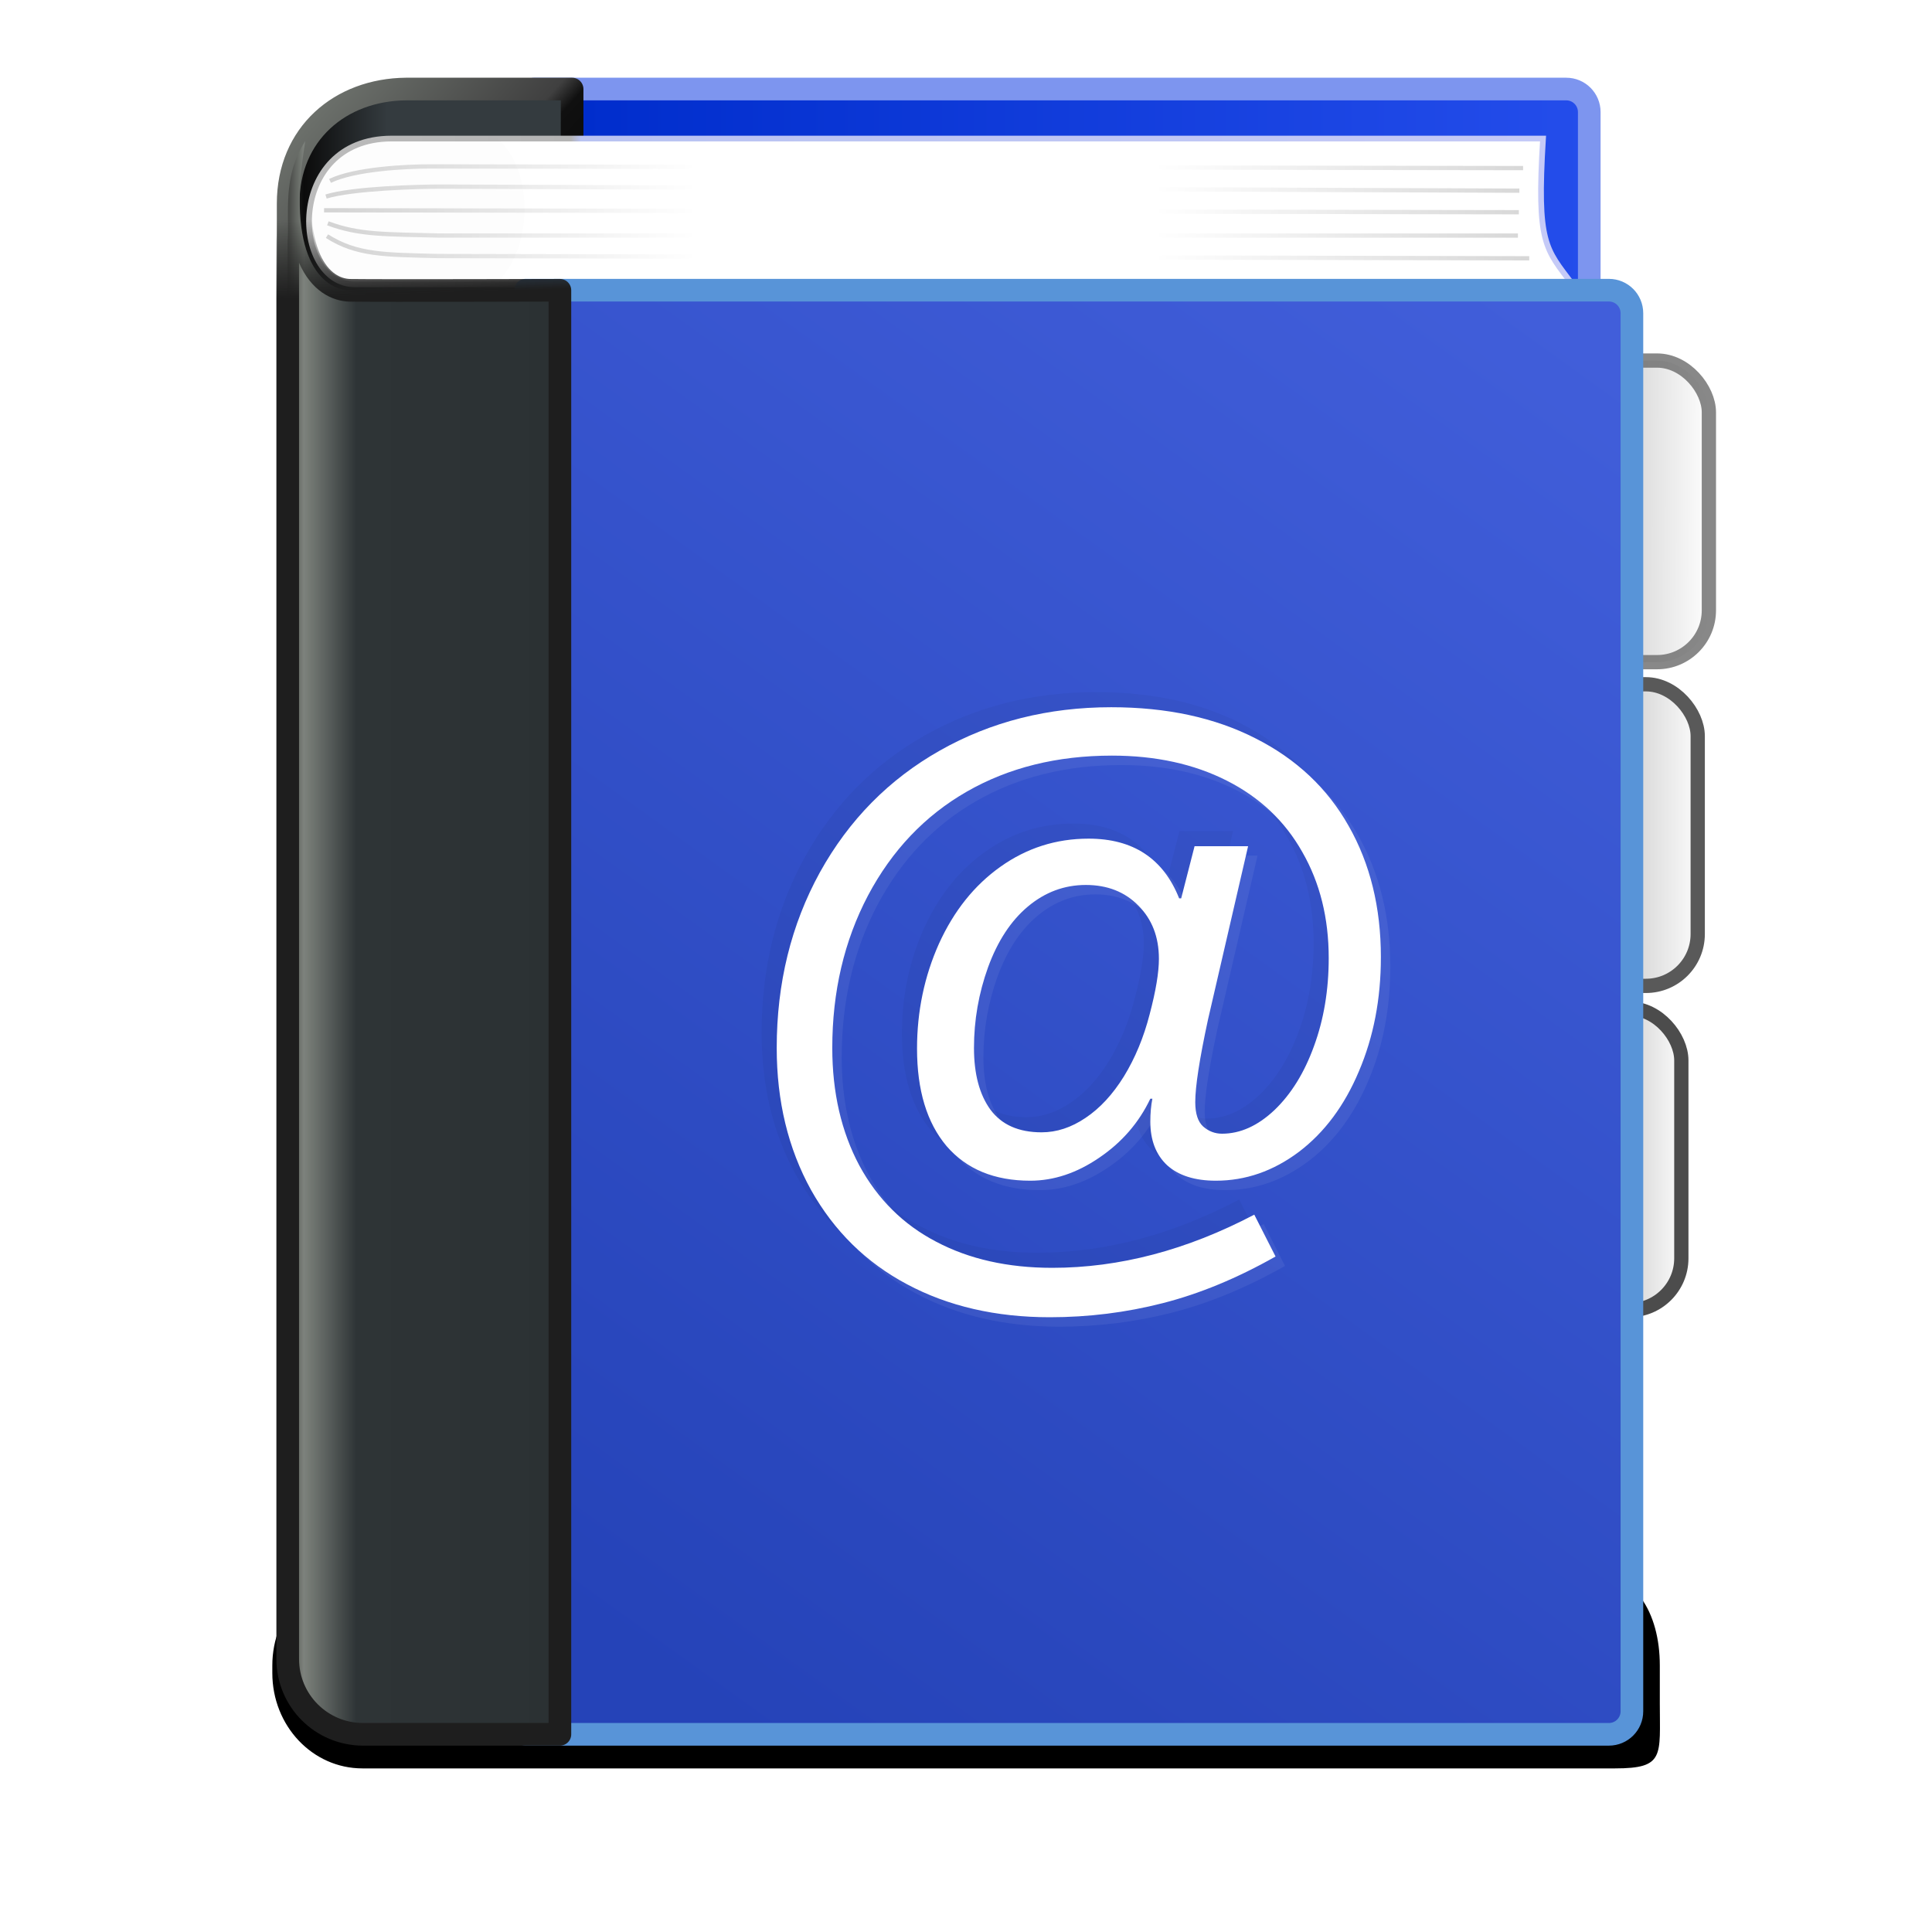 <svg height="256" width="256" xmlns="http://www.w3.org/2000/svg" xmlns:xlink="http://www.w3.org/1999/xlink">
  <defs>
    <filter id="filter1138" color-interpolation-filters="sRGB" height="1.869" width="1.124" x="-.062" y="-.435">
      <feGaussianBlur stdDeviation="5.971"/>
    </filter>
    <linearGradient id="linearGradient855" gradientUnits="userSpaceOnUse" x1="204.68" x2="226.936" y1="67.701" y2="67.757">
      <stop offset="0" stop-color="#b2b2b2"/>
      <stop offset="1" stop-color="#fff"/>
    </linearGradient>
    <linearGradient id="linearGradient863" gradientUnits="userSpaceOnUse" x1="202.333" x2="225.902" y1="110.652" y2="110.652">
      <stop offset="0" stop-color="#999"/>
      <stop offset="1" stop-color="#fff"/>
    </linearGradient>
    <linearGradient id="linearGradient871" gradientUnits="userSpaceOnUse" x1="200.161" x2="223.73" y1="153.623" y2="153.623">
      <stop offset="0" stop-color="#808080"/>
      <stop offset="1" stop-color="#fff" stop-opacity=".992"/>
    </linearGradient>
    <linearGradient id="linearGradient1119" gradientUnits="userSpaceOnUse" x1="76.758" x2="210.585" y1="28.348" y2="28.348">
      <stop offset="0" stop-color="#002dcc"/>
      <stop offset="1" stop-color="#244deb"/>
    </linearGradient>
    <linearGradient id="linearGradient891" gradientUnits="userSpaceOnUse" x1="37.542" x2="76.307" y1="28.334" y2="28.334">
      <stop offset="0" stop-color="#363735"/>
      <stop offset=".071" stop-color="#0b0b0b"/>
      <stop offset=".355" stop-color="#343b3f"/>
      <stop offset="1" stop-color="#343b3f"/>
    </linearGradient>
    <linearGradient id="linearGradient909" gradientUnits="userSpaceOnUse" x1="39.591" x2="77.433" y1="11.254" y2="45.677">
      <stop offset="0" stop-color="#747973"/>
      <stop offset=".498" stop-color="#404040"/>
      <stop offset=".553" stop-color="#101010"/>
      <stop offset="1"/>
    </linearGradient>
    <linearGradient id="linearGradient995" gradientUnits="userSpaceOnUse" x1="40.569" x2="209.107" y1="28.018" y2="28.018">
      <stop offset="0" stop-color="#bcbcbc"/>
      <stop offset=".208" stop-color="#b4b4b4"/>
      <stop offset=".216" stop-color="#b9c3f2"/>
      <stop offset="1" stop-color="#c5caf7"/>
    </linearGradient>
    <linearGradient id="linearGradient1102" gradientUnits="userSpaceOnUse" x1="85.06" x2="210.957" y1="220.57" y2="45.858">
      <stop offset="0" stop-color="#2543b8"/>
      <stop offset="1" stop-color="#415eda"/>
    </linearGradient>
    <linearGradient id="linearGradient1090" gradientUnits="userSpaceOnUse" x1="37.623" x2="74.69" y1="121.888" y2="121.888">
      <stop offset="0" stop-color="#363735"/>
      <stop offset=".071" stop-color="#7d827c"/>
      <stop offset=".259" stop-color="#2e3436"/>
      <stop offset="1" stop-color="#2b3133"/>
    </linearGradient>
    <linearGradient id="linearGradient921" gradientUnits="userSpaceOnUse" x1="41.908" x2="42.269" y1="29.009" y2="39.378">
      <stop offset="0" stop-color="#1d1e1d" stop-opacity="0"/>
      <stop offset="1" stop-color="#1e1e1e"/>
    </linearGradient>
    <radialGradient id="radialGradient1044" cx="9.59" cy="-375.335" gradientTransform="matrix(.021 -.04 .134 .069 55.065 -8.249)" gradientUnits="userSpaceOnUse" r="81.349">
      <stop offset="0" stop-color="#747973"/>
      <stop offset="1" stop-color="#747973" stop-opacity="0"/>
    </radialGradient>
    <linearGradient id="linearGradient1026" gradientUnits="userSpaceOnUse" x1="44.551" x2="203.316" y1="-.036" y2=".057">
      <stop offset="0"/>
      <stop offset=".301" stop-opacity=".001"/>
      <stop offset=".682" stop-opacity="0"/>
      <stop offset="1"/>
    </linearGradient>
    <filter id="filter964" color-interpolation-filters="sRGB" height="1.29" width="1.019" x="-.009" y="-.145">
      <feGaussianBlur stdDeviation=".617"/>
    </filter>
    <filter id="filter1187" color-interpolation-filters="sRGB" height="1.271" width="1.179" x="-.09" y="-.136">
      <feGaussianBlur stdDeviation="1.101"/>
    </filter>
    <filter id="filter3591" color-interpolation-filters="sRGB" height="1.054" width="1.054" x="-.027" y="-.027">
      <feGaussianBlur stdDeviation=".905"/>
    </filter>
  </defs>
  <path d="m25.428 236.404h203.234c8.297 0 12.467 7.072 12.467 15.857v6.277c0 8.785.85 10.837-7.447 10.837h-208.254c-8.297 0-14.976-7.072-14.976-15.857v-1.257c0-8.785 6.679-15.857 14.976-15.857z" filter="url(#filter1138)" transform="matrix(.797 0 0 .797 27.754 19.63)"/>
  <rect height="39.964" rx="6.867" style="stroke:#666;stroke-width:1.89;stroke-linecap:round;stroke-linejoin:round;stroke-opacity:.776;fill:url(#linearGradient855)" width="21.679" x="204.757" y="47.775"/>
  <rect fill="url(#linearGradient863)" height="39.964" rx="6.867" stroke="#595959" stroke-linecap="round" stroke-linejoin="round" stroke-width="1.89" width="21.679" x="203.278" y="90.67"/>
  <rect fill="url(#linearGradient871)" height="39.964" rx="6.867" stroke="#4c4c4c" stroke-linecap="round" stroke-linejoin="round" stroke-width="1.89" width="21.679" x="201.106" y="133.641"/>
  <path d="m70.758 11.798h136.773c1.692 0 3.054 1.362 3.054 3.054v26.992c0 1.692-1.362 3.054-3.054 3.054h-136.773z" fill="url(#linearGradient1119)" stroke="#7d95ef" stroke-linecap="round" stroke-linejoin="round" stroke-width="3"/>
  <path d="m53.808 11.798h21.999v33.667h-21.999c-8.734 0-15.626-1.766-15.626-1.766l0-16.73c0-9.248 6.892-15.093 15.626-15.172z" fill="url(#linearGradient891)" stroke="url(#linearGradient909)" stroke-linecap="round" stroke-linejoin="round" stroke-width="3"/>
  <path d="m51.839 18.359h152.619c-.858 13.994.341 14.568 3.894 19.318h-161.398c-8.334-.112-9.124-19.251 4.885-19.318z" fill="#fff" stroke="url(#linearGradient995)" stroke-width=".756"/>
  <path d="m69.654 38.451h143.529c1.692 0 3.054 1.362 3.054 3.054v185.247c0 1.692-1.362 3.054-3.054 3.054h-143.529z" fill="url(#linearGradient1102)" stroke="#5894d8" stroke-linecap="round" stroke-linejoin="round" stroke-width="3"/>
  <path d="m40.462 18.667c-2.62 15.338 2.172 19.747 5.949 19.802 4.477.064 27.779-.008 27.779-.008v189.666 1.679h-26.072c-5.537 0-9.995-4.458-9.995-9.995v-187.846c.249-3.825-.73-8.569 2.339-13.298z" fill="url(#linearGradient1090)" stroke="url(#linearGradient921)" stroke-linecap="round" stroke-linejoin="round" stroke-width="3"/>
  <path d="m43.444 29.59c4.172 1.57 7.744 1.436 14.722 1.62l142.966.003m-157.931-5.17c3.408-1.064 12.111-1.328 15.453-1.317l142.67.539m-157.997 6.025c3.966 2.534 7.711 2.452 14.689 2.636l144.616.3m-159.691-6.365 158.315.261m-157.526-4.152c3.264-1.579 10.081-1.93 13.423-1.919l144.664.223" fill="url(#radialGradient1044)" filter="url(#filter964)" opacity=".4" stroke="url(#linearGradient1026)" stroke-width=".567"/>
  <path d="m50.943 18.42 14.784-.169c5.065 3.902 5.063 15.143-.271 19.487h-19.398c-8.334-.112-9.124-19.251 4.885-19.318z" filter="url(#filter1187)" opacity=".1"/>
  <g transform="translate(46.287 107.448)">
    <path d="m134.686 17.406q0 8.274-2.909 15.093-2.864 6.819-7.956 10.683-5.092 3.819-11.001 3.819-4.182 0-6.455-2.046-2.228-2.091-2.228-5.773 0-1.682.273-3.046h-.273q-2.273 4.773-6.774 7.819-4.455 3.046-9.137 3.046-7.137 0-11.092-4.591-3.91-4.637-3.91-12.911 0-7.41 2.909-13.911 2.955-6.501 8.137-10.183 5.228-3.728 11.683-3.728 8.865 0 12.001 7.91h.273l1.773-6.91h7.092l-5.319 23.003q-1.682 7.819-1.682 10.91 0 2.273 1.046 3.228 1.091.955 2.5.955 3.637 0 6.955-3.137 3.319-3.182 5.228-8.456 1.955-5.319 1.955-11.683 0-7.956-3.5-14.047-3.455-6.137-10.001-9.456-6.546-3.319-15.229-3.319-10.91 0-19.23 4.773-8.319 4.773-13.093 13.774-4.728 9.001-4.728 20.184 0 8.865 3.591 15.593 3.637 6.683 10.183 10.092 6.546 3.455 15.366 3.455 13.365 0 26.776-7.046l2.819 5.546q-7.637 4.319-14.956 6.183-7.274 1.864-14.956 1.864-10.729 0-18.911-4.364-8.137-4.319-12.729-12.502-4.546-8.228-4.546-18.821 0-12.865 5.728-23.276 5.773-10.41 15.911-16.138 10.138-5.728 22.685-5.728 11.047 0 19.139 4.137 8.092 4.091 12.32 11.592 4.273 7.501 4.273 17.411zm-29.413.182q0-4.319-2.728-7.046-2.682-2.728-6.955-2.728-4.273 0-7.683 2.864-3.364 2.819-5.273 8.046-1.864 5.182-1.864 10.683 0 5.182 2.182 8.183 2.228 3 6.774 3 3 0 5.819-1.909 2.864-1.909 5.092-5.501 2.228-3.637 3.41-8.228 1.227-4.637 1.227-7.365z" filter="url(#filter3591)" opacity=".2"/>
    <path d="m137.936 20.656q0 8.274-2.909 15.093-2.864 6.819-7.956 10.683-5.092 3.819-11.001 3.819-4.182 0-6.455-2.046-2.228-2.091-2.228-5.773 0-1.682.273-3.046h-.273q-2.273 4.773-6.774 7.819-4.455 3.046-9.137 3.046-7.137 0-11.092-4.591-3.91-4.637-3.91-12.911 0-7.41 2.909-13.911 2.955-6.501 8.137-10.183 5.228-3.728 11.683-3.728 8.865 0 12.001 7.91h.273l1.773-6.91h7.092l-5.319 23.003q-1.682 7.819-1.682 10.91 0 2.273 1.046 3.228 1.091.955 2.5.955 3.637 0 6.955-3.137 3.319-3.182 5.228-8.456 1.955-5.319 1.955-11.683 0-7.956-3.5-14.047-3.455-6.137-10.001-9.456-6.546-3.319-15.229-3.319-10.91 0-19.23 4.773-8.319 4.773-13.093 13.774-4.728 9.001-4.728 20.184 0 8.865 3.591 15.593 3.637 6.683 10.183 10.092 6.546 3.455 15.366 3.455 13.365 0 26.776-7.046l2.819 5.546q-7.637 4.319-14.956 6.183-7.274 1.864-14.956 1.864-10.729 0-18.911-4.364-8.137-4.319-12.729-12.502-4.546-8.228-4.546-18.821 0-12.865 5.728-23.276 5.773-10.41 15.911-16.138 10.138-5.728 22.685-5.728 11.047 0 19.139 4.137 8.092 4.091 12.32 11.592 4.273 7.501 4.273 17.411zm-29.413.182q0-4.319-2.728-7.046-2.682-2.728-6.955-2.728-4.273 0-7.683 2.864-3.364 2.819-5.273 8.046-1.864 5.182-1.864 10.683 0 5.182 2.182 8.183 2.228 3 6.774 3 3 0 5.819-1.909 2.864-1.909 5.092-5.501 2.228-3.637 3.41-8.228 1.227-4.637 1.227-7.365z" fill="#fff" filter="url(#filter3591)" opacity=".25"/>
    <path d="m136.686 19.406q0 8.274-2.909 15.093-2.864 6.819-7.956 10.683-5.092 3.819-11.001 3.819-4.182 0-6.455-2.046-2.228-2.091-2.228-5.773 0-1.682.273-3.046h-.273q-2.273 4.773-6.774 7.819-4.455 3.046-9.137 3.046-7.137 0-11.092-4.591-3.91-4.637-3.91-12.911 0-7.41 2.909-13.911 2.955-6.501 8.137-10.183 5.228-3.728 11.683-3.728 8.865 0 12.001 7.91h.273l1.773-6.91h7.092l-5.319 23.003q-1.682 7.819-1.682 10.91 0 2.273 1.046 3.228 1.091.955 2.5.955 3.637 0 6.955-3.137 3.319-3.182 5.228-8.456 1.955-5.319 1.955-11.683 0-7.956-3.5-14.047-3.455-6.137-10.001-9.456-6.546-3.319-15.229-3.319-10.91 0-19.23 4.773-8.319 4.773-13.093 13.774-4.728 9.001-4.728 20.184 0 8.865 3.591 15.593 3.637 6.683 10.183 10.092 6.546 3.455 15.366 3.455 13.365 0 26.776-7.046l2.819 5.546q-7.637 4.319-14.956 6.183-7.274 1.864-14.956 1.864-10.729 0-18.911-4.364-8.137-4.319-12.729-12.502-4.546-8.228-4.546-18.821 0-12.865 5.728-23.276 5.773-10.41 15.911-16.138 10.138-5.728 22.685-5.728 11.047 0 19.139 4.137 8.092 4.091 12.32 11.592 4.273 7.501 4.273 17.411zm-29.413.182q0-4.319-2.728-7.046-2.682-2.728-6.955-2.728-4.273 0-7.683 2.864-3.364 2.819-5.273 8.046-1.864 5.182-1.864 10.683 0 5.182 2.182 8.183 2.228 3 6.774 3 3 0 5.819-1.909 2.864-1.909 5.092-5.501 2.228-3.637 3.41-8.228 1.227-4.637 1.227-7.365z" fill="#fff"/>
  </g>
</svg>
